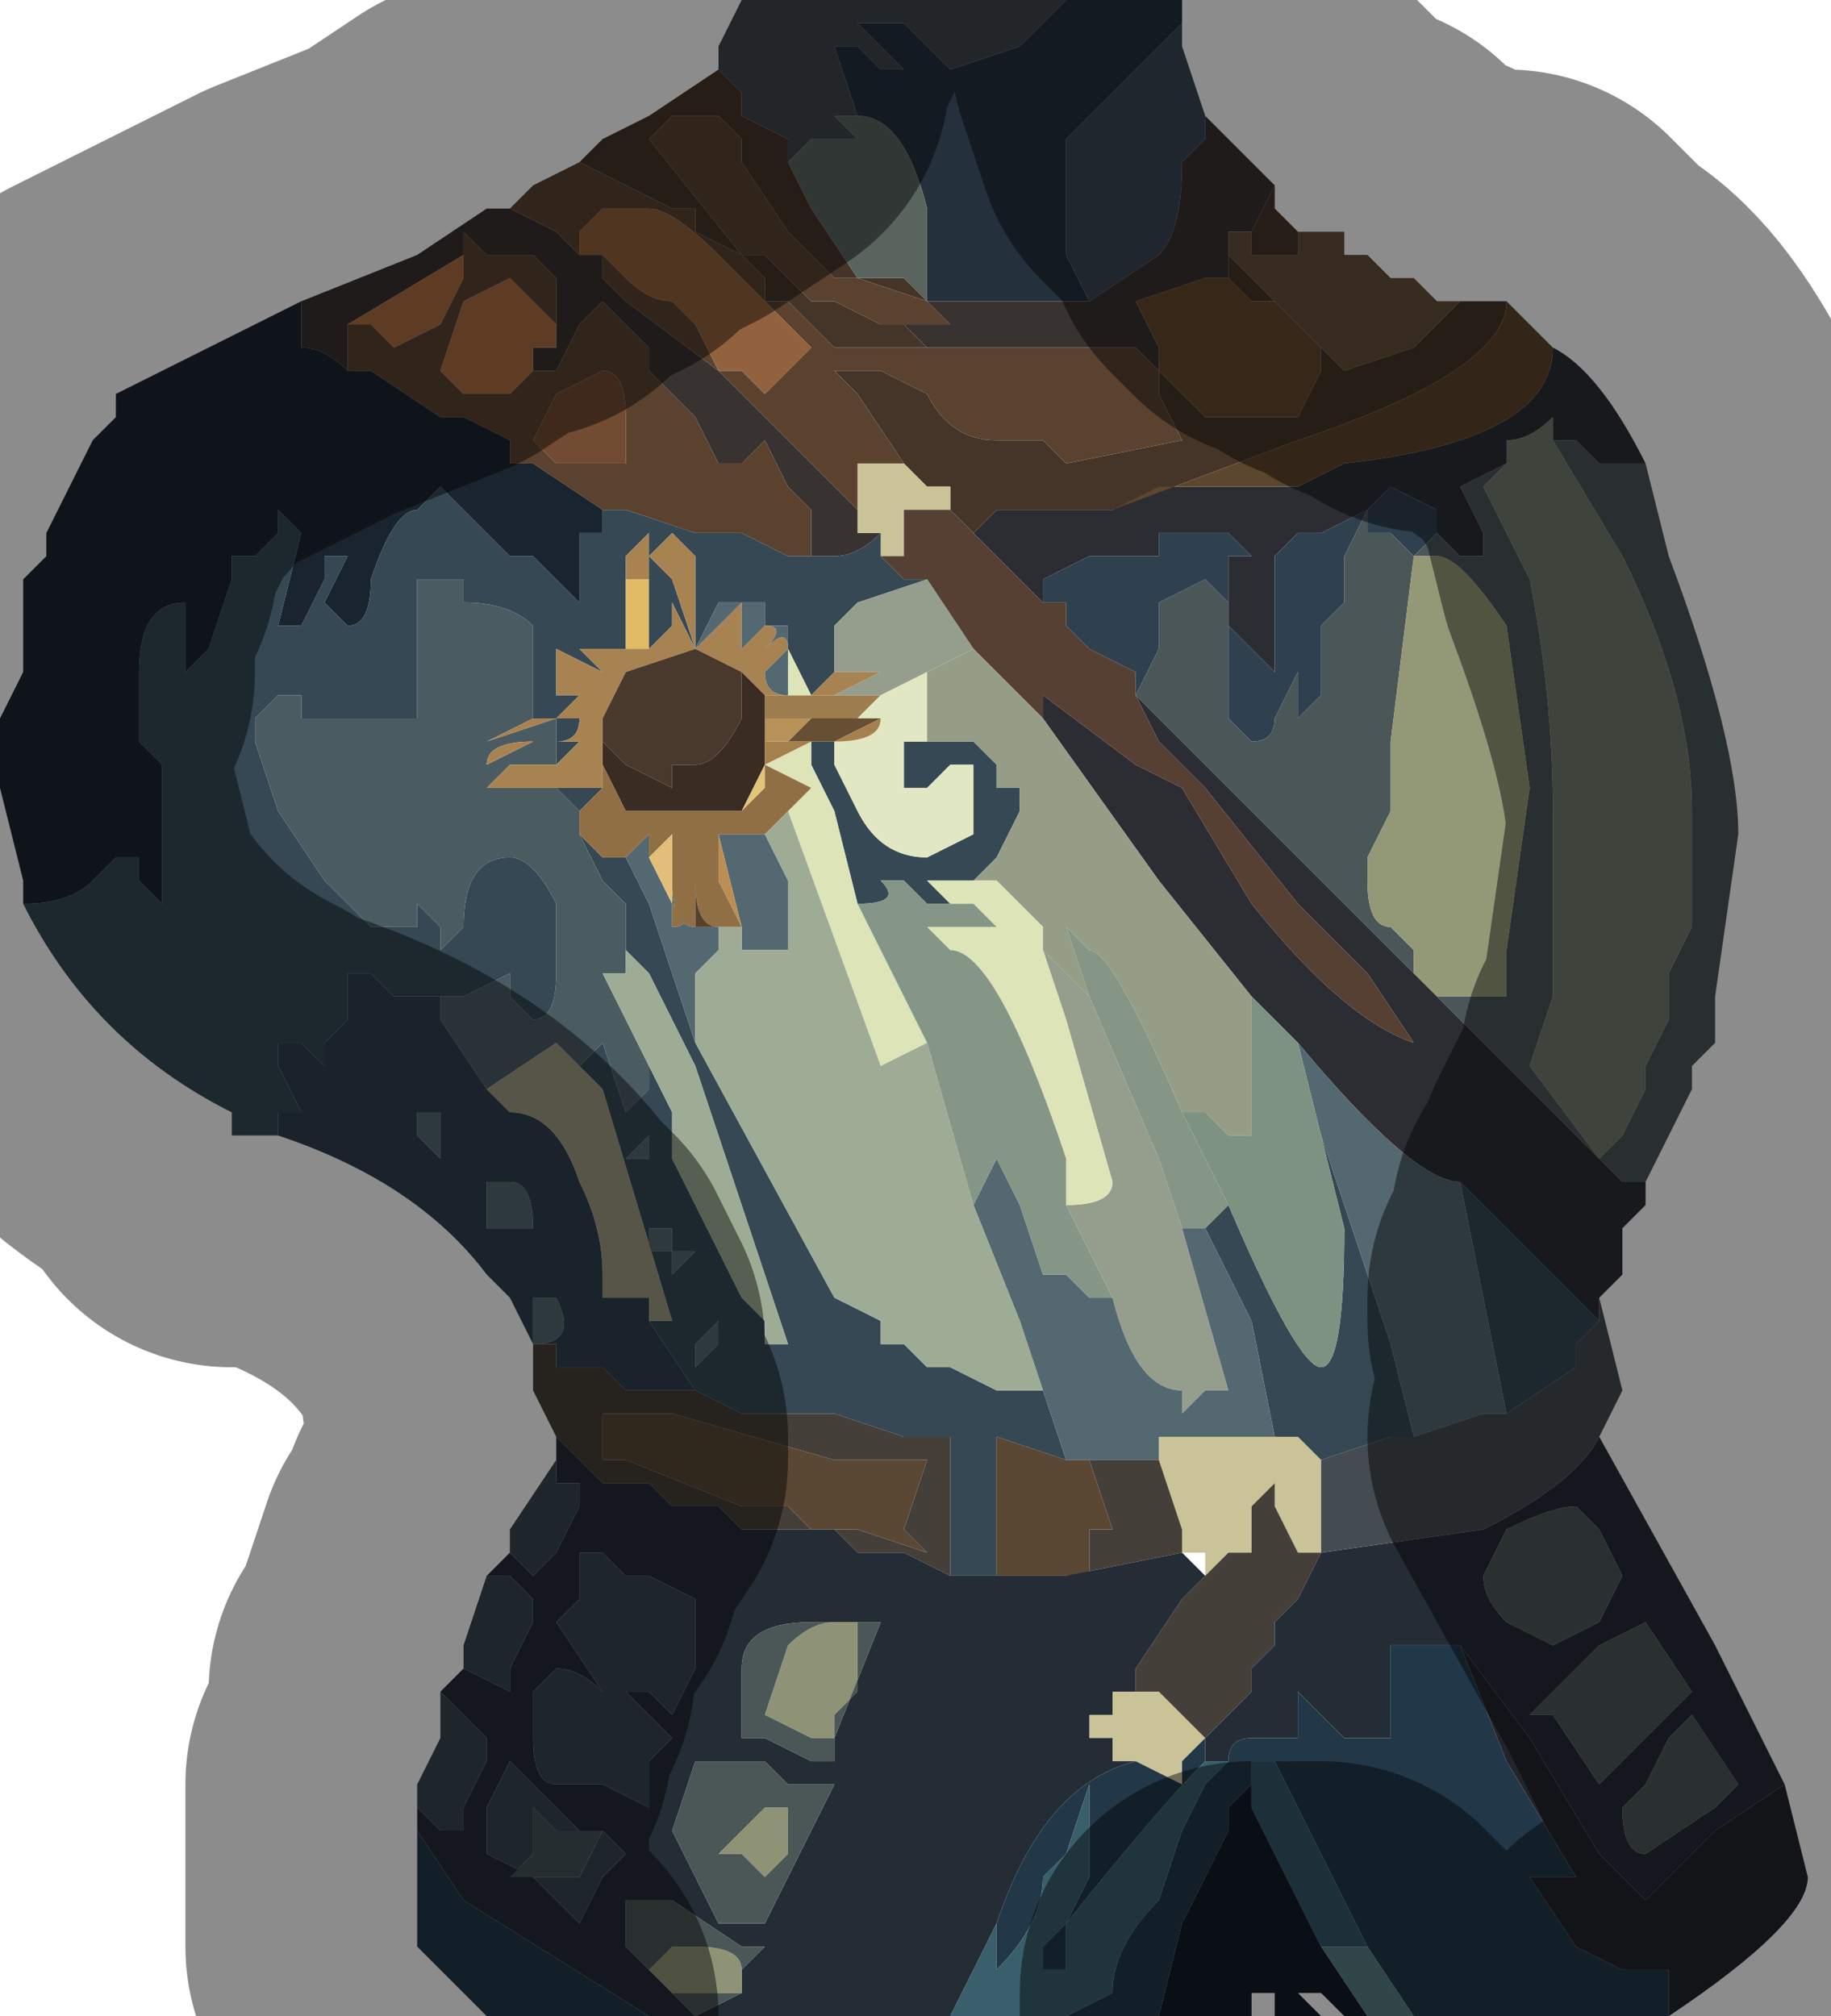 <?xml version="1.0" encoding="UTF-8" standalone="no"?>
<svg xmlns:xlink="http://www.w3.org/1999/xlink" height="4.35px" width="3.95px" xmlns="http://www.w3.org/2000/svg">
  <g transform="matrix(1.0, 0.0, 0.0, 1.0, 2.0, 2.2)">
    <path d="M-0.45 -2.05 L-0.45 -2.1 -0.4 -2.2 0.3 -2.2 0.2 -2.1 0.05 -2.05 0.0 -2.1 -0.05 -2.15 -0.1 -2.15 -0.1 -2.15 -0.15 -2.15 -0.15 -2.15 -0.1 -2.1 -0.05 -2.05 -0.1 -2.05 -0.15 -2.1 -0.2 -2.1 -0.2 -2.1 -0.15 -1.95 -0.2 -1.95 -0.15 -1.9 -0.2 -1.9 -0.2 -1.9 -0.25 -1.9 -0.25 -1.9 -0.3 -1.85 -0.3 -1.85 -0.3 -1.9 -0.4 -1.95 -0.4 -2.0 -0.45 -2.05" fill="#3e454b" fill-rule="evenodd" stroke="none"/>
    <path d="M0.3 -2.2 L0.55 -2.2 0.55 -2.15 0.5 -2.1 0.35 -1.95 0.3 -1.9 0.3 -1.8 0.3 -1.65 0.35 -1.55 0.2 -1.55 0.0 -1.55 0.0 -1.55 0.0 -1.75 Q-0.05 -1.95 -0.15 -1.95 L-0.15 -1.95 -0.2 -2.1 -0.2 -2.1 -0.15 -2.1 -0.1 -2.05 -0.05 -2.05 -0.1 -2.1 -0.15 -2.15 -0.15 -2.15 -0.1 -2.15 -0.1 -2.15 -0.05 -2.15 0.0 -2.1 0.05 -2.05 0.2 -2.1 0.3 -2.2" fill="#25303d" fill-rule="evenodd" stroke="none"/>
    <path d="M0.55 -2.15 L0.55 -2.1 0.6 -1.95 0.6 -1.9 0.55 -1.85 Q0.55 -1.7 0.5 -1.65 L0.35 -1.55 0.3 -1.65 0.3 -1.8 0.3 -1.9 0.35 -1.95 0.5 -2.1 0.55 -2.15" fill="#384653" fill-rule="evenodd" stroke="none"/>
    <path d="M-1.35 -1.55 L-1.1 -1.65 -0.95 -1.75 -0.9 -1.75 -0.8 -1.7 -0.8 -1.7 -0.75 -1.65 -0.75 -1.65 -0.7 -1.65 -0.7 -1.6 -0.65 -1.55 -0.45 -1.4 -0.3 -1.25 -0.3 -1.25 -0.25 -1.2 -0.15 -1.1 -0.15 -1.05 -0.1 -1.05 Q-0.15 -1.0 -0.2 -1.0 L-0.25 -1.0 -0.25 -1.1 -0.3 -1.15 -0.35 -1.25 -0.4 -1.2 -0.4 -1.2 Q-0.4 -1.2 -0.45 -1.2 L-0.45 -1.2 -0.5 -1.3 -0.6 -1.4 -0.6 -1.45 -0.65 -1.5 -0.7 -1.55 -0.75 -1.5 -0.75 -1.5 -0.8 -1.4 -0.8 -1.4 -0.85 -1.4 -0.85 -1.4 -0.85 -1.45 -0.8 -1.45 -0.8 -1.55 -0.8 -1.55 -0.8 -1.6 -0.85 -1.65 -0.85 -1.65 -0.95 -1.65 -0.95 -1.65 -1.0 -1.7 -1.0 -1.65 -1.25 -1.5 -1.25 -1.4 Q-1.3 -1.45 -1.35 -1.45 L-1.35 -1.5 -1.35 -1.55 M0.6 -1.95 L0.65 -1.9 0.75 -1.8 0.7 -1.7 0.65 -1.7 0.65 -1.65 0.65 -1.6 0.6 -1.6 0.45 -1.55 0.5 -1.45 0.5 -1.4 0.45 -1.45 0.3 -1.45 0.15 -1.45 0.1 -1.45 0.05 -1.45 0.0 -1.45 -0.05 -1.5 0.0 -1.5 0.05 -1.5 0.05 -1.5 0.0 -1.55 0.0 -1.55 0.2 -1.55 0.35 -1.55 0.5 -1.65 Q0.55 -1.7 0.55 -1.85 L0.6 -1.9 0.6 -1.95 M0.0 -1.55 L0.0 -1.55" fill="#383231" fill-rule="evenodd" stroke="none"/>
    <path d="M1.15 -1.55 L1.25 -1.55 1.25 -1.55 1.25 -1.55 Q1.25 -1.4 0.8 -1.25 L0.4 -1.1 0.4 -1.1 0.2 -1.1 0.15 -1.1 0.1 -1.05 0.05 -1.1 0.05 -1.15 0.0 -1.15 0.0 -1.15 -0.05 -1.2 -0.15 -1.35 -0.2 -1.4 -0.1 -1.4 -0.1 -1.4 0.0 -1.35 Q0.05 -1.25 0.15 -1.25 L0.2 -1.25 0.2 -1.25 0.25 -1.25 0.25 -1.25 0.3 -1.2 0.55 -1.25 0.5 -1.35 0.5 -1.4 Q0.6 -1.3 0.6 -1.3 L0.7 -1.3 0.8 -1.3 0.85 -1.4 0.85 -1.4 0.85 -1.45 0.9 -1.4 0.9 -1.4 1.05 -1.45 1.15 -1.55 M-0.75 -1.85 L-0.7 -1.9 -0.6 -1.95 -0.45 -2.05 -0.4 -2.0 -0.4 -1.95 -0.3 -1.9 -0.3 -1.85 -0.25 -1.75 -0.15 -1.6 -0.05 -1.6 0.0 -1.55 0.0 -1.55 -0.15 -1.6 -0.15 -1.6 -0.2 -1.6 -0.3 -1.7 -0.4 -1.85 -0.4 -1.9 -0.45 -1.95 -0.55 -1.95 -0.6 -1.9 -0.4 -1.65 -0.5 -1.7 -0.5 -1.75 -0.55 -1.75 -0.65 -1.8 -0.65 -1.8 -0.75 -1.85 -0.75 -1.85 M0.75 -1.8 L0.75 -1.75 0.8 -1.7 0.8 -1.65 0.75 -1.65 0.7 -1.65 0.7 -1.7 0.65 -1.7 0.7 -1.7 0.75 -1.8 M0.5 -1.45 L0.5 -1.4 0.5 -1.45 M-0.05 -1.5 L0.0 -1.45 -0.2 -1.45 -0.25 -1.5 -0.25 -1.5 -0.3 -1.55 -0.35 -1.55 -0.35 -1.6 -0.4 -1.65 -0.4 -1.65 -0.35 -1.65 -0.35 -1.65 -0.3 -1.6 -0.3 -1.6 -0.25 -1.55 -0.2 -1.55 -0.2 -1.55 -0.1 -1.5 -0.1 -1.5 -0.05 -1.5 M0.65 -1.6 L0.65 -1.65 0.75 -1.55 0.7 -1.55 Q0.7 -1.55 0.65 -1.6 L0.65 -1.6" fill="#453528" fill-rule="evenodd" stroke="none"/>
    <path d="M0.8 -1.7 L0.9 -1.7 0.9 -1.7 Q0.9 -1.65 0.9 -1.65 L0.95 -1.65 Q1.0 -1.6 1.0 -1.6 L1.05 -1.6 1.1 -1.55 1.15 -1.55 1.05 -1.45 0.9 -1.4 0.9 -1.4 0.85 -1.45 0.8 -1.5 0.75 -1.55 0.65 -1.65 0.65 -1.7 0.7 -1.7 0.7 -1.65 0.75 -1.65 0.8 -1.65 0.8 -1.7" fill="#644d37" fill-rule="evenodd" stroke="none"/>
    <path d="M0.85 -1.45 L0.85 -1.4 0.85 -1.4 0.8 -1.3 0.7 -1.3 0.6 -1.3 Q0.6 -1.3 0.5 -1.4 L0.5 -1.45 0.45 -1.55 0.6 -1.6 0.65 -1.6 0.65 -1.6 Q0.7 -1.55 0.7 -1.55 L0.75 -1.55 0.8 -1.5 0.85 -1.45" fill="#63472b" fill-rule="evenodd" stroke="none"/>
    <path d="M-0.9 -1.75 L-0.85 -1.8 -0.75 -1.85 -0.75 -1.85 -0.75 -1.85 -0.65 -1.8 -0.65 -1.8 -0.55 -1.75 -0.5 -1.75 -0.5 -1.7 -0.4 -1.65 -0.6 -1.9 -0.55 -1.95 -0.45 -1.95 -0.4 -1.9 -0.4 -1.85 -0.3 -1.7 -0.2 -1.6 -0.15 -1.6 -0.15 -1.6 0.0 -1.55 0.05 -1.5 0.05 -1.5 0.0 -1.5 -0.05 -1.5 -0.1 -1.5 -0.1 -1.5 -0.2 -1.55 -0.2 -1.55 -0.25 -1.55 -0.3 -1.6 -0.3 -1.6 -0.35 -1.65 -0.35 -1.65 -0.4 -1.65 -0.4 -1.65 -0.35 -1.6 -0.35 -1.55 -0.3 -1.55 -0.25 -1.5 -0.25 -1.5 -0.2 -1.45 0.0 -1.45 0.05 -1.45 0.1 -1.45 0.15 -1.45 0.3 -1.45 0.45 -1.45 0.5 -1.4 0.5 -1.35 0.55 -1.25 0.3 -1.2 0.25 -1.25 0.25 -1.25 0.2 -1.25 0.2 -1.25 0.15 -1.25 Q0.05 -1.25 0.0 -1.35 L-0.1 -1.4 -0.1 -1.4 -0.2 -1.4 -0.15 -1.35 -0.05 -1.2 -0.15 -1.2 -0.15 -1.1 -0.25 -1.2 -0.3 -1.25 -0.3 -1.25 -0.45 -1.4 -0.65 -1.55 -0.7 -1.6 -0.7 -1.65 -0.75 -1.65 -0.75 -1.65 -0.8 -1.7 -0.8 -1.7 -0.9 -1.75 M-0.7 -1.75 L-0.75 -1.7 -0.75 -1.65 -0.7 -1.65 -0.65 -1.6 Q-0.6 -1.55 -0.55 -1.55 L-0.5 -1.5 -0.45 -1.4 -0.4 -1.4 -0.35 -1.35 -0.3 -1.4 -0.25 -1.45 -0.25 -1.45 -0.3 -1.5 -0.45 -1.65 Q-0.55 -1.75 -0.6 -1.75 L-0.65 -1.75 -0.7 -1.75 M-1.25 -1.5 L-1.2 -1.5 Q-1.15 -1.45 -1.15 -1.45 L-1.05 -1.5 -1.0 -1.6 -1.0 -1.65 -1.0 -1.65 -1.0 -1.7 -0.95 -1.65 -0.95 -1.65 -0.85 -1.65 -0.85 -1.65 -0.8 -1.6 -0.8 -1.55 -0.8 -1.55 -0.8 -1.45 -0.8 -1.5 -0.85 -1.55 -0.9 -1.6 -1.0 -1.55 -1.05 -1.4 -1.05 -1.4 -1.0 -1.35 -0.95 -1.35 -0.9 -1.35 -0.85 -1.4 -0.85 -1.4 -0.8 -1.4 -0.8 -1.4 -0.75 -1.5 -0.75 -1.5 -0.7 -1.55 -0.65 -1.5 -0.6 -1.45 -0.6 -1.4 -0.5 -1.3 -0.45 -1.2 -0.45 -1.2 Q-0.4 -1.2 -0.4 -1.2 L-0.4 -1.2 -0.35 -1.25 -0.3 -1.15 -0.25 -1.1 -0.25 -1.0 -0.3 -1.0 -0.4 -1.05 -0.5 -1.05 -0.65 -1.1 -0.7 -1.1 -0.85 -1.2 -0.9 -1.2 -0.9 -1.25 -1.0 -1.3 -1.05 -1.3 -1.2 -1.4 -1.25 -1.4 -1.25 -1.5 M-0.85 -1.25 L-0.85 -1.25 -0.8 -1.2 -0.65 -1.2 -0.65 -1.3 Q-0.65 -1.4 -0.7 -1.4 L-0.7 -1.4 -0.8 -1.35 -0.85 -1.25" fill="#5a422f" fill-rule="evenodd" stroke="none"/>
    <path d="M-0.3 -1.85 L-0.3 -1.85 -0.25 -1.9 -0.25 -1.9 -0.2 -1.9 -0.2 -1.9 -0.15 -1.9 -0.2 -1.95 -0.15 -1.95 -0.15 -1.95 Q-0.05 -1.95 0.0 -1.75 L0.0 -1.55 -0.05 -1.6 -0.15 -1.6 -0.25 -1.75 -0.3 -1.85" fill="#59645f" fill-rule="evenodd" stroke="none"/>
    <path d="M1.35 -1.45 Q1.45 -1.4 1.55 -1.2 L1.45 -1.2 1.4 -1.25 1.35 -1.25 1.35 -1.3 Q1.3 -1.25 1.25 -1.25 L1.25 -1.2 1.15 -1.15 1.15 -1.15 1.2 -1.05 1.2 -1.0 1.15 -1.0 1.1 -1.05 1.1 -1.1 1.0 -1.15 0.95 -1.1 0.85 -1.05 0.8 -1.05 0.75 -1.0 0.75 -0.95 0.75 -0.75 0.7 -0.8 0.65 -0.85 0.65 -0.9 0.65 -1.0 0.7 -1.0 0.65 -1.05 0.65 -1.05 0.6 -1.05 0.5 -1.05 0.5 -1.0 0.45 -1.0 0.35 -1.0 0.25 -0.95 0.25 -0.9 0.1 -1.05 0.15 -1.1 0.2 -1.1 0.4 -1.1 0.4 -1.1 0.5 -1.15 0.55 -1.15 0.7 -1.15 0.8 -1.15 0.9 -1.2 Q1.35 -1.25 1.35 -1.45 M1.55 0.35 L1.55 0.4 1.5 0.45 1.5 0.55 1.45 0.6 1.45 0.65 1.4 0.6 1.35 0.55 1.3 0.5 1.15 0.35 Q1.05 0.35 0.8 0.05 L0.7 -0.05 0.5 -0.3 0.25 -0.65 0.25 -0.7 0.45 -0.55 0.55 -0.5 0.7 -0.25 Q0.9 0.0 1.05 0.05 L0.95 -0.1 0.8 -0.25 0.6 -0.5 0.5 -0.6 0.45 -0.7 0.45 -0.75 0.45 -0.7 0.6 -0.55 0.9 -0.25 1.5 0.35 1.55 0.35" fill="#2b2d33" fill-rule="evenodd" stroke="none"/>
    <path d="M-0.85 0.7 L-0.9 0.6 -0.95 0.55 Q-1.1 0.35 -1.4 0.25 L-1.4 0.25 -1.4 0.2 -1.35 0.2 -1.35 0.2 -1.4 0.1 -1.4 0.05 -1.35 0.05 -1.3 0.1 -1.3 0.05 -1.25 0.0 -1.25 -0.1 -1.2 -0.1 -1.2 -0.1 -1.15 -0.05 -1.1 -0.05 -1.05 -0.05 -1.05 0.0 -0.95 0.15 -0.95 0.15 -0.9 0.2 Q-0.8 0.2 -0.75 0.35 -0.7 0.45 -0.7 0.55 L-0.7 0.6 -0.65 0.6 -0.6 0.6 -0.6 0.65 -0.6 0.65 -0.5 0.8 -0.6 0.8 -0.65 0.8 -0.7 0.75 -0.7 0.75 -0.75 0.75 -0.8 0.75 -0.8 0.7 -0.85 0.7 -0.85 0.7 Q-0.75 0.7 -0.8 0.6 L-0.8 0.6 -0.85 0.6 -0.85 0.6 -0.85 0.65 -0.85 0.7 M0.25 -0.9 L0.25 -0.95 0.35 -1.0 0.45 -1.0 0.5 -1.0 0.5 -1.05 0.6 -1.05 0.65 -1.05 0.65 -1.05 0.7 -1.0 0.65 -1.0 0.65 -0.9 0.65 -0.85 0.7 -0.8 0.75 -0.75 0.75 -0.95 0.75 -1.0 0.8 -1.05 0.85 -1.05 0.95 -1.1 1.0 -1.15 1.1 -1.1 1.1 -1.05 1.1 -1.05 1.05 -1.0 1.0 -1.05 0.95 -1.05 0.95 -1.1 0.9 -1.0 0.9 -0.9 0.85 -0.85 0.85 -0.7 0.8 -0.65 0.8 -0.7 0.8 -0.75 0.75 -0.65 Q0.75 -0.6 0.7 -0.6 L0.65 -0.65 0.65 -0.85 0.65 -0.9 0.6 -0.95 0.5 -0.9 0.5 -0.8 0.45 -0.7 0.45 -0.75 0.35 -0.8 0.3 -0.85 0.3 -0.9 0.25 -0.9 M0.5 -1.15 L0.55 -1.15 0.55 -1.15 0.5 -1.15 M-0.85 0.45 Q-0.85 0.35 -0.9 0.35 L-0.95 0.35 -0.95 0.4 -0.95 0.45 -0.95 0.45 -0.85 0.45 -0.85 0.45 M-1.05 0.2 L-1.1 0.2 -1.1 0.25 -1.1 0.25 -1.05 0.3 -1.05 0.25 -1.05 0.25 Q-1.05 0.2 -1.05 0.2 L-1.05 0.2" fill="#2f404f" fill-rule="evenodd" stroke="none"/>
    <path d="M-0.05 -1.2 L0.0 -1.15 0.0 -1.15 0.05 -1.15 0.05 -1.1 0.05 -1.1 0.0 -1.1 -0.05 -1.1 -0.05 -1.05 -0.05 -1.0 -0.1 -1.0 -0.1 -1.05 -0.15 -1.05 -0.15 -1.1 -0.15 -1.2 -0.05 -1.2 M0.85 0.95 L0.85 1.15 0.8 1.15 0.75 1.05 0.75 1.0 0.7 1.05 0.7 1.15 0.65 1.15 0.6 1.2 0.6 1.15 0.55 1.15 0.55 1.1 0.5 0.95 0.5 0.9 0.7 0.9 0.75 0.9 0.8 0.9 0.85 0.95 M0.4 1.45 L0.45 1.45 0.5 1.45 0.55 1.5 0.6 1.55 0.55 1.6 0.55 1.65 0.45 1.6 0.4 1.6 0.4 1.55 0.35 1.55 0.35 1.5 0.4 1.5 0.4 1.45" fill="#cbc398" fill-rule="evenodd" stroke="none"/>
    <path d="M0.05 -1.1 L0.1 -1.05 0.25 -0.9 0.3 -0.9 0.3 -0.85 0.35 -0.8 0.45 -0.75 0.45 -0.7 0.5 -0.6 0.6 -0.5 0.8 -0.25 0.95 -0.1 1.05 0.05 Q0.9 0.0 0.7 -0.25 L0.55 -0.5 0.45 -0.55 0.25 -0.7 0.25 -0.65 0.1 -0.8 0.0 -0.95 -0.05 -0.95 -0.05 -0.95 -0.1 -1.0 -0.05 -1.0 -0.05 -1.05 -0.05 -1.1 0.0 -1.1 0.05 -1.1 0.05 -1.1" fill="#554033" fill-rule="evenodd" stroke="none"/>
    <path d="M-1.4 0.25 L-1.5 0.25 -1.5 0.2 Q-1.8 0.05 -1.95 -0.25 -1.85 -0.25 -1.8 -0.3 L-1.75 -0.35 -1.7 -0.35 -1.7 -0.3 -1.65 -0.25 -1.65 -0.3 -1.65 -0.4 -1.65 -0.55 -1.7 -0.6 -1.7 -0.75 Q-1.7 -0.9 -1.6 -0.9 L-1.6 -0.75 -1.55 -0.8 -1.5 -0.95 -1.5 -1.0 -1.45 -1.0 -1.4 -1.05 -1.4 -1.1 -1.35 -1.05 -1.35 -1.05 -1.4 -0.85 -1.4 -0.85 -1.35 -0.85 -1.35 -0.85 -1.3 -0.95 -1.3 -1.0 -1.25 -1.0 -1.25 -1.0 -1.3 -0.9 -1.25 -0.85 Q-1.2 -0.85 -1.2 -0.95 -1.15 -1.1 -1.1 -1.1 L-1.1 -1.1 -1.05 -1.15 -0.95 -1.05 -0.9 -1.0 -0.9 -1.0 -0.85 -1.0 -0.8 -0.95 -0.75 -0.9 -0.75 -0.9 -0.75 -1.0 -0.75 -1.0 -0.75 -1.05 -0.7 -1.05 -0.7 -1.1 -0.65 -1.1 -0.5 -1.05 -0.4 -1.05 -0.3 -1.0 -0.25 -1.0 -0.2 -1.0 Q-0.15 -1.0 -0.1 -1.05 L-0.1 -1.0 -0.05 -0.95 -0.05 -0.95 0.0 -0.95 -0.15 -0.9 -0.15 -0.9 -0.2 -0.85 -0.2 -0.75 -0.25 -0.7 -0.25 -0.7 -0.2 -0.7 -0.25 -0.7 -0.25 -0.7 -0.25 -0.7 -0.3 -0.8 -0.3 -0.85 -0.35 -0.85 -0.35 -0.9 -0.4 -0.9 -0.4 -0.9 -0.45 -0.9 -0.5 -0.8 -0.5 -1.0 -0.55 -1.05 -0.55 -0.95 -0.5 -0.8 -0.55 -0.9 -0.55 -1.05 -0.6 -1.0 -0.55 -0.95 -0.55 -0.85 -0.6 -0.8 -0.6 -1.05 -0.65 -1.0 -0.65 -0.95 -0.6 -0.95 -0.6 -0.95 -0.65 -0.95 -0.65 -1.0 -0.65 -0.85 -0.65 -0.8 -0.65 -0.8 -0.7 -0.8 -0.75 -0.85 -0.7 -0.8 -0.65 -0.75 -0.7 -0.8 -0.8 -0.8 -0.75 -0.8 -0.7 -0.75 -0.8 -0.8 -0.8 -0.7 -0.75 -0.7 -0.8 -0.65 -0.75 -0.65 Q-0.75 -0.6 -0.8 -0.6 L-0.75 -0.6 -0.8 -0.55 -0.75 -0.55 -0.8 -0.55 -0.8 -0.55 -0.8 -0.6 -0.8 -0.65 -0.85 -0.65 -0.85 -0.85 Q-0.9 -0.9 -1.0 -0.9 L-1.0 -0.95 -1.05 -0.95 -1.1 -0.95 -1.1 -0.85 -1.1 -0.7 -1.1 -0.65 Q-1.1 -0.65 -1.15 -0.65 L-1.2 -0.65 -1.25 -0.65 -1.35 -0.65 -1.35 -0.7 -1.4 -0.7 -1.45 -0.65 -1.45 -0.6 -1.4 -0.45 -1.3 -0.3 -1.25 -0.25 -1.2 -0.2 -1.15 -0.2 Q-1.15 -0.2 -1.1 -0.2 L-1.1 -0.25 -1.05 -0.2 -1.05 -0.15 -1.0 -0.2 -1.0 -0.2 Q-1.0 -0.35 -0.9 -0.35 -0.85 -0.35 -0.8 -0.25 L-0.8 -0.1 Q-0.8 0.0 -0.85 0.0 L-0.85 0.0 -0.9 -0.05 -0.9 -0.1 -1.0 -0.05 -1.05 -0.05 -1.05 0.0 -1.05 -0.05 -1.1 -0.05 -1.15 -0.05 -1.2 -0.1 -1.2 -0.1 -1.25 -0.1 -1.25 0.0 -1.3 0.05 -1.3 0.1 -1.35 0.05 -1.4 0.05 -1.4 0.1 -1.35 0.2 -1.35 0.2 -1.4 0.2 -1.4 0.25 -1.4 0.25 M1.15 0.35 L1.3 0.5 1.35 0.55 1.4 0.6 1.45 0.65 1.4 0.7 1.4 0.75 1.25 0.85 1.2 0.6 1.15 0.35 M1.05 0.9 L1.0 0.9 0.85 0.95 0.8 0.9 0.75 0.9 0.7 0.65 0.6 0.45 0.65 0.4 Q0.8 0.75 0.85 0.75 0.9 0.75 0.9 0.45 L0.85 0.25 0.9 0.4 0.95 0.55 1.0 0.7 1.05 0.9 M0.0 -0.6 L0.0 -0.6 0.05 -0.6 0.1 -0.6 0.1 -0.6 0.15 -0.55 0.15 -0.5 0.2 -0.5 0.2 -0.45 0.15 -0.35 0.15 -0.35 0.1 -0.3 0.1 -0.3 0.05 -0.3 0.0 -0.3 0.05 -0.25 0.05 -0.25 Q0.05 -0.25 0.0 -0.25 L-0.05 -0.3 -0.1 -0.3 -0.1 -0.3 Q-0.05 -0.25 -0.15 -0.25 L-0.15 -0.25 -0.2 -0.45 -0.25 -0.55 -0.25 -0.6 -0.2 -0.6 -0.2 -0.55 -0.2 -0.55 -0.15 -0.45 Q-0.1 -0.35 0.0 -0.35 L0.1 -0.4 0.1 -0.55 0.05 -0.55 0.05 -0.55 0.0 -0.5 0.0 -0.5 -0.05 -0.5 -0.05 -0.55 -0.05 -0.6 0.0 -0.6 M-0.5 0.05 L-0.2 0.6 -0.1 0.65 -0.1 0.7 -0.05 0.7 -0.05 0.7 0.0 0.75 Q0.05 0.75 0.05 0.75 L0.15 0.8 0.2 0.8 0.25 0.8 0.3 0.95 0.15 0.9 0.15 1.2 0.05 1.2 0.05 0.9 0.0 0.9 -0.05 0.9 -0.2 0.85 -0.4 0.85 -0.5 0.8 -0.5 0.8 -0.6 0.65 -0.6 0.65 -0.55 0.65 -0.55 0.65 -0.7 0.15 -0.75 0.1 -0.7 0.05 -0.65 0.2 -0.6 0.15 -0.6 0.1 -0.6 0.1 -0.55 0.2 -0.55 0.3 -0.45 0.5 -0.4 0.6 -0.35 0.65 -0.35 0.65 -0.35 0.7 -0.3 0.7 -0.4 0.4 -0.5 0.1 -0.55 0.0 -0.6 -0.1 -0.6 -0.1 -0.65 -0.15 -0.65 -0.25 -0.7 -0.3 -0.75 -0.4 -0.7 -0.35 -0.65 -0.35 -0.65 -0.35 -0.6 -0.25 -0.5 0.05 M-0.8 -0.5 L-0.7 -0.5 -0.7 -0.5 -0.75 -0.45 -0.75 -0.45 -0.8 -0.5 M-0.2 -0.7 L-0.2 -0.7 M-0.8 -0.55 L-0.8 -0.55 M-0.6 0.25 L-0.6 0.25 -0.65 0.3 -0.6 0.3 -0.6 0.25 -0.6 0.25 M-0.6 0.45 L-0.6 0.5 -0.55 0.5 -0.55 0.55 -0.5 0.5 -0.55 0.5 -0.55 0.45 -0.6 0.45 M-0.45 0.7 L-0.45 0.65 -0.5 0.7 -0.5 0.75 -0.45 0.7 -0.45 0.7" fill="#354854" fill-rule="evenodd" stroke="none"/>
    <path d="M-0.35 -0.65 L-0.35 -0.7 -0.3 -0.7 -0.25 -0.7 -0.25 -0.7 -0.2 -0.7 -0.1 -0.7 -0.1 -0.7 -0.15 -0.65 -0.15 -0.65 -0.2 -0.65 -0.2 -0.65 -0.25 -0.65 -0.3 -0.65 -0.3 -0.65 -0.35 -0.65" fill="#9e7d50" fill-rule="evenodd" stroke="none"/>
    <path d="M-0.2 -0.55 L-0.2 -0.6 -0.2 -0.55 M0.25 -0.15 L0.3 -0.1 0.35 -0.05 0.5 0.3 0.55 0.45 0.65 0.8 0.6 0.8 0.55 0.85 0.55 0.8 Q0.45 0.8 0.4 0.6 L0.3 0.4 Q0.4 0.4 0.4 0.35 L0.3 0.0 0.25 -0.15 M0.0 -0.95 L0.1 -0.8 0.0 -0.75 -0.1 -0.7 -0.1 -0.7 -0.2 -0.7 -0.1 -0.75 -0.2 -0.75 -0.2 -0.75 -0.2 -0.85 -0.15 -0.9 -0.15 -0.9 0.0 -0.95 M-0.2 -0.7 L-0.2 -0.7 M-0.2 -0.6 L-0.2 -0.6" fill="#959e8d" fill-rule="evenodd" stroke="none"/>
    <path d="M-0.35 -0.6 L-0.3 -0.6 -0.25 -0.65 -0.2 -0.65 -0.15 -0.65 -0.1 -0.65 -0.1 -0.65 -0.2 -0.6 -0.2 -0.6 -0.25 -0.6 -0.25 -0.6 -0.3 -0.6 -0.35 -0.6" fill="#664f33" fill-rule="evenodd" stroke="none"/>
    <path d="M0.0 -0.6 L-0.05 -0.6 -0.05 -0.55 -0.05 -0.5 0.0 -0.5 0.0 -0.5 0.05 -0.55 0.05 -0.55 0.1 -0.55 0.1 -0.4 0.0 -0.35 Q-0.1 -0.35 -0.15 -0.45 L-0.2 -0.55 -0.2 -0.55 -0.2 -0.6 Q-0.1 -0.6 -0.1 -0.65 L-0.1 -0.65 -0.15 -0.65 -0.1 -0.7 0.0 -0.75 0.0 -0.6 M-0.1 -0.65 L-0.1 -0.65" fill="#e2e7c3" fill-rule="evenodd" stroke="none"/>
    <path d="M-0.35 -0.65 L-0.3 -0.65 -0.25 -0.65 -0.2 -0.65 -0.25 -0.65 -0.3 -0.6 -0.35 -0.6 -0.35 -0.65 M-0.1 -0.65 L-0.15 -0.65 -0.2 -0.65 -0.2 -0.65 -0.15 -0.65 -0.15 -0.65 -0.1 -0.65 -0.1 -0.65" fill="#b9925a" fill-rule="evenodd" stroke="none"/>
    <path d="M0.1 -0.8 L0.25 -0.65 0.5 -0.3 0.7 -0.05 0.7 0.1 0.7 0.25 0.65 0.25 0.6 0.2 0.55 0.2 Q0.4 -0.15 0.35 -0.15 L0.35 -0.15 0.3 -0.2 0.35 -0.05 0.3 -0.1 0.25 -0.15 0.25 -0.2 0.15 -0.3 0.1 -0.3 0.15 -0.35 0.15 -0.35 0.2 -0.45 0.2 -0.5 0.15 -0.5 0.15 -0.55 0.1 -0.6 0.1 -0.6 0.05 -0.6 0.0 -0.6 0.0 -0.6 0.0 -0.75 0.1 -0.8" fill="#959d86" fill-rule="evenodd" stroke="none"/>
    <path d="M1.55 -1.2 L1.6 -1.0 Q1.75 -0.6 1.75 -0.4 L1.7 -0.05 1.7 0.0 1.7 0.05 1.65 0.1 1.65 0.15 1.6 0.25 1.55 0.35 1.5 0.35 0.9 -0.25 0.6 -0.55 0.45 -0.7 0.5 -0.8 0.5 -0.9 0.6 -0.95 0.65 -0.9 0.65 -0.85 0.65 -0.65 0.7 -0.6 Q0.75 -0.6 0.75 -0.65 L0.8 -0.75 0.8 -0.7 0.8 -0.65 0.85 -0.7 0.85 -0.85 0.9 -0.9 0.9 -1.0 0.95 -1.1 0.95 -1.05 1.0 -1.05 1.05 -1.0 1.1 -1.05 1.1 -1.05 1.15 -1.0 1.2 -1.0 1.2 -1.05 1.15 -1.15 1.15 -1.15 1.25 -1.2 1.2 -1.15 1.3 -0.95 Q1.35 -0.7 1.35 -0.45 L1.35 -0.05 1.3 0.1 1.45 0.3 1.5 0.25 1.55 0.15 1.55 0.1 1.6 0.0 1.6 -0.1 1.65 -0.2 1.65 -0.35 1.65 -0.45 Q1.65 -0.7 1.5 -1.0 L1.35 -1.25 1.4 -1.25 1.45 -1.2 1.55 -1.2 M1.0 -0.45 L0.95 -0.35 0.95 -0.3 Q0.95 -0.2 1.0 -0.2 L1.0 -0.2 1.0 -0.2 1.05 -0.15 1.05 -0.1 1.1 -0.05 1.15 -0.05 1.2 -0.05 1.25 -0.05 1.25 -0.15 1.3 -0.5 1.25 -0.85 Q1.15 -1.0 1.1 -1.0 L1.05 -1.0 1.05 -1.0 1.0 -0.6 1.0 -0.45" fill="#4a5657" fill-rule="evenodd" stroke="none"/>
    <path d="M1.25 -1.55 L1.3 -1.5 1.35 -1.45 Q1.35 -1.25 0.9 -1.2 L0.8 -1.15 0.7 -1.15 0.55 -1.15 0.55 -1.15 0.5 -1.15 0.4 -1.1 0.8 -1.25 Q1.25 -1.4 1.25 -1.55 L1.25 -1.55" fill="#5c462d" fill-rule="evenodd" stroke="none"/>
    <path d="M1.25 -1.2 L1.25 -1.25 Q1.3 -1.25 1.35 -1.3 L1.35 -1.25 1.5 -1.0 Q1.65 -0.7 1.65 -0.45 L1.65 -0.35 1.65 -0.2 1.6 -0.1 1.6 0.0 1.55 0.1 1.55 0.15 1.5 0.25 1.45 0.3 1.3 0.1 1.35 -0.05 1.35 -0.45 Q1.35 -0.7 1.3 -0.95 L1.2 -1.15 1.25 -1.2" fill="#717b6d" fill-rule="evenodd" stroke="none"/>
    <path d="M1.0 -0.45 L1.0 -0.6 1.05 -1.0 1.05 -1.0 1.1 -1.0 Q1.15 -1.0 1.25 -0.85 L1.3 -0.5 1.25 -0.15 1.25 -0.05 1.2 -0.05 1.15 -0.05 1.1 -0.05 1.05 -0.1 1.05 -0.15 1.0 -0.2 1.0 -0.2 1.0 -0.2 Q0.95 -0.2 0.95 -0.3 L0.95 -0.35 1.0 -0.45" fill="#939977" fill-rule="evenodd" stroke="none"/>
    <path d="M-1.95 -0.25 L-1.95 -0.3 -2.0 -0.5 -2.0 -0.65 -1.95 -0.75 -1.95 -0.9 -1.95 -0.95 -1.9 -1.0 -1.9 -1.05 -1.85 -1.15 -1.8 -1.25 -1.75 -1.3 -1.75 -1.3 -1.75 -1.35 -1.65 -1.4 Q-1.55 -1.45 -1.55 -1.45 L-1.35 -1.55 -1.35 -1.5 -1.35 -1.45 Q-1.3 -1.45 -1.25 -1.4 L-1.2 -1.4 -1.05 -1.3 -1.0 -1.3 -0.9 -1.25 -0.9 -1.2 -0.85 -1.2 -0.7 -1.1 -0.7 -1.05 -0.75 -1.05 -0.75 -1.0 -0.75 -1.0 -0.75 -0.9 -0.75 -0.9 -0.8 -0.95 -0.85 -1.0 -0.9 -1.0 -0.9 -1.0 -0.95 -1.05 -1.05 -1.15 -1.1 -1.1 -1.1 -1.1 Q-1.15 -1.1 -1.2 -0.95 -1.2 -0.85 -1.25 -0.85 L-1.3 -0.9 -1.25 -1.0 -1.25 -1.0 -1.3 -1.0 -1.3 -0.95 -1.35 -0.85 -1.35 -0.85 -1.4 -0.85 -1.4 -0.85 -1.35 -1.05 -1.35 -1.05 -1.4 -1.1 -1.4 -1.05 -1.45 -1.0 -1.5 -1.0 -1.5 -0.95 -1.55 -0.8 -1.6 -0.75 -1.6 -0.9 Q-1.7 -0.9 -1.7 -0.75 L-1.7 -0.6 -1.65 -0.55 -1.65 -0.4 -1.65 -0.3 -1.65 -0.25 -1.7 -0.3 -1.7 -0.35 -1.75 -0.35 -1.8 -0.3 Q-1.85 -0.25 -1.95 -0.25" fill="#1a242f" fill-rule="evenodd" stroke="none"/>
    <path d="M-0.75 -0.4 L-0.7 -0.3 -0.65 -0.25 -0.65 -0.15 -0.65 -0.1 -0.7 -0.1 -0.6 0.1 -0.6 0.15 -0.65 0.2 -0.7 0.05 -0.75 0.1 -0.7 0.15 -0.75 0.1 -0.75 0.1 -0.8 0.05 -0.95 0.15 -1.05 0.0 -1.05 -0.05 -1.0 -0.05 -0.9 -0.1 -0.9 -0.05 -0.85 0.0 -0.85 0.0 Q-0.8 0.0 -0.8 -0.1 L-0.8 -0.25 Q-0.85 -0.35 -0.9 -0.35 -1.0 -0.35 -1.0 -0.2 L-1.0 -0.2 -1.05 -0.15 -1.05 -0.2 -1.1 -0.25 -1.1 -0.2 Q-1.15 -0.2 -1.15 -0.2 L-1.2 -0.2 -1.25 -0.25 -1.3 -0.3 -1.4 -0.45 -1.45 -0.6 -1.45 -0.65 -1.4 -0.7 -1.35 -0.7 -1.35 -0.65 -1.25 -0.65 -1.2 -0.65 -1.15 -0.65 Q-1.1 -0.65 -1.1 -0.65 L-1.1 -0.7 -1.1 -0.85 -1.1 -0.95 -1.05 -0.95 -1.0 -0.95 -1.0 -0.9 Q-0.9 -0.9 -0.85 -0.85 L-0.85 -0.65 -0.8 -0.65 -0.85 -0.65 -0.95 -0.6 -0.8 -0.65 -0.8 -0.6 -0.85 -0.6 Q-0.95 -0.6 -0.95 -0.55 L-0.85 -0.6 -0.8 -0.6 -0.8 -0.55 -0.85 -0.55 -0.95 -0.55 -0.85 -0.55 -0.8 -0.55 -0.85 -0.55 -0.9 -0.55 -0.95 -0.5 -0.8 -0.5 -0.8 -0.5 -0.75 -0.45 -0.75 -0.45 -0.75 -0.4 M-0.8 -0.55 L-0.8 -0.55" fill="#4a5b62" fill-rule="evenodd" stroke="none"/>
    <path d="M-0.7 -1.75 L-0.65 -1.75 -0.6 -1.75 Q-0.55 -1.75 -0.45 -1.65 L-0.3 -1.5 -0.25 -1.45 -0.25 -1.45 -0.3 -1.4 -0.35 -1.35 -0.4 -1.4 -0.45 -1.4 -0.5 -1.5 -0.55 -1.55 Q-0.6 -1.55 -0.65 -1.6 L-0.7 -1.65 -0.75 -1.65 -0.75 -1.7 -0.7 -1.75" fill="#92613d" fill-rule="evenodd" stroke="none"/>
    <path d="M-1.0 -1.65 L-1.0 -1.65 -1.0 -1.6 -1.05 -1.5 -1.15 -1.45 Q-1.15 -1.45 -1.2 -1.5 L-1.25 -1.5 -1.0 -1.65 M-0.85 -1.4 L-0.9 -1.35 -0.95 -1.35 -1.0 -1.35 -1.05 -1.4 -1.05 -1.4 -1.0 -1.55 -0.9 -1.6 -0.85 -1.55 -0.8 -1.5 -0.8 -1.45 -0.85 -1.45 -0.85 -1.4" fill="#ab6e42" fill-rule="evenodd" stroke="none"/>
    <path d="M-0.85 -1.25 L-0.8 -1.35 -0.7 -1.4 -0.7 -1.4 Q-0.65 -1.4 -0.65 -1.3 L-0.65 -1.2 -0.8 -1.2 -0.85 -1.25 -0.85 -1.25" fill="#714b32" fill-rule="evenodd" stroke="none"/>
    <path d="M-0.4 -0.9 L-0.4 -0.85 -0.45 -0.8 -0.4 -0.85 -0.35 -0.9 -0.4 -0.85 -0.4 -0.8 -0.35 -0.85 Q-0.3 -0.85 -0.35 -0.8 L-0.4 -0.75 -0.35 -0.8 Q-0.3 -0.85 -0.3 -0.8 L-0.35 -0.75 Q-0.35 -0.7 -0.3 -0.7 L-0.3 -0.7 -0.35 -0.7 -0.4 -0.75 -0.5 -0.8 -0.5 -0.8 -0.65 -0.75 -0.7 -0.65 -0.7 -0.55 -0.7 -0.5 -0.8 -0.5 -0.8 -0.5 -0.95 -0.5 -0.9 -0.55 -0.85 -0.55 -0.8 -0.55 -0.75 -0.6 -0.8 -0.6 Q-0.75 -0.6 -0.75 -0.65 L-0.8 -0.65 -0.75 -0.7 -0.8 -0.7 -0.8 -0.8 -0.7 -0.75 -0.75 -0.8 -0.8 -0.8 -0.7 -0.8 -0.65 -0.75 -0.7 -0.8 -0.75 -0.85 -0.7 -0.8 -0.65 -0.8 -0.65 -0.8 -0.65 -0.8 -0.6 -0.8 -0.55 -0.85 -0.55 -0.95 -0.6 -1.0 -0.55 -1.05 -0.55 -0.9 -0.5 -0.8 -0.55 -0.95 -0.55 -1.05 -0.5 -1.0 -0.5 -0.8 -0.45 -0.85 -0.4 -0.9 -0.4 -0.9 M-0.65 -0.95 L-0.65 -1.0 -0.6 -1.05 -0.6 -0.8 -0.6 -0.9 -0.6 -0.95 -0.6 -0.95 -0.65 -0.95 -0.65 -0.95 M-0.8 -0.65 L-0.95 -0.6 -0.85 -0.65 -0.8 -0.65 M-0.8 -0.6 L-0.85 -0.6 -0.95 -0.55 Q-0.95 -0.6 -0.85 -0.6 L-0.8 -0.6 M-0.8 -0.55 L-0.85 -0.55 -0.95 -0.55 -0.85 -0.55 -0.8 -0.55 -0.8 -0.55 -0.75 -0.55 -0.8 -0.55 M-0.7 -0.55 L-0.7 -0.55 M-0.35 -0.7 L-0.35 -0.7 M-0.25 -0.7 L-0.3 -0.7 -0.25 -0.7 -0.25 -0.7 -0.2 -0.75 -0.2 -0.75 -0.1 -0.75 -0.2 -0.7 -0.25 -0.7" fill="#a88352" fill-rule="evenodd" stroke="none"/>
    <path d="M-0.65 -0.95 L-0.65 -0.95 -0.6 -0.95 -0.6 -0.9 -0.6 -0.8 -0.65 -0.8 -0.65 -0.8 -0.65 -0.85 -0.65 -1.0 -0.65 -0.95" fill="#e1ba66" fill-rule="evenodd" stroke="none"/>
    <path d="M-0.6 -0.9 L-0.6 -0.8 -0.6 -0.9" fill="#554231" fill-rule="evenodd" stroke="none"/>
    <path d="M0.8 0.05 Q1.05 0.35 1.15 0.35 L1.2 0.6 1.25 0.85 1.2 0.85 1.05 0.9 1.0 0.7 0.95 0.55 0.9 0.4 0.85 0.25 0.8 0.05 M0.4 0.6 Q0.45 0.8 0.55 0.8 L0.55 0.85 0.6 0.8 0.65 0.8 0.55 0.45 0.6 0.45 0.7 0.65 0.75 0.9 0.7 0.9 0.5 0.9 0.5 0.95 0.35 0.95 0.3 0.95 0.25 0.8 0.2 0.65 0.1 0.4 0.15 0.3 0.2 0.4 0.25 0.55 0.3 0.55 0.35 0.6 0.4 0.6 M-0.35 -0.4 L-0.3 -0.3 -0.3 -0.15 Q-0.35 -0.15 -0.35 -0.15 L-0.4 -0.15 -0.4 -0.2 -0.4 -0.2 -0.45 -0.4 -0.4 -0.4 -0.35 -0.4 M-0.45 -0.2 L-0.45 -0.15 -0.5 -0.1 -0.5 0.05 -0.6 -0.25 -0.65 -0.35 -0.65 -0.35 -0.6 -0.4 -0.6 -0.35 -0.55 -0.25 -0.55 -0.2 -0.55 -0.2 Q-0.5 -0.2 -0.55 -0.25 L-0.55 -0.4 Q-0.55 -0.4 -0.55 -0.3 -0.55 -0.2 -0.5 -0.2 L-0.45 -0.2 -0.45 -0.2 -0.45 -0.2 M-0.3 -0.7 L-0.3 -0.7 Q-0.35 -0.7 -0.35 -0.75 L-0.3 -0.8 Q-0.3 -0.85 -0.35 -0.8 L-0.4 -0.75 -0.35 -0.8 Q-0.3 -0.85 -0.35 -0.85 L-0.4 -0.8 -0.4 -0.85 -0.35 -0.9 -0.4 -0.85 -0.45 -0.8 -0.4 -0.85 -0.4 -0.9 -0.35 -0.9 -0.35 -0.85 -0.3 -0.85 -0.3 -0.8 -0.3 -0.7 -0.35 -0.7 -0.3 -0.7 -0.3 -0.7 M-0.4 -0.9 L-0.45 -0.85 -0.5 -0.8 -0.45 -0.9 -0.4 -0.9 M-0.35 -0.55 L-0.35 -0.55 -0.35 -0.55 -0.35 -0.55 M-0.6 0.25 L-0.6 0.25 -0.6 0.3 -0.65 0.3 -0.6 0.25 -0.6 0.25 M-0.85 0.6 L-0.85 0.6 -0.8 0.6 -0.8 0.6 Q-0.75 0.7 -0.85 0.7 L-0.85 0.7 -0.85 0.65 -0.85 0.6 M-0.85 0.45 L-0.85 0.45 -0.95 0.45 -0.95 0.45 -0.95 0.4 -0.95 0.35 -0.9 0.35 Q-0.85 0.35 -0.85 0.45 M-0.6 0.45 L-0.55 0.45 -0.55 0.5 -0.5 0.5 -0.55 0.55 -0.55 0.5 -0.6 0.5 -0.6 0.45 M-0.45 0.7 L-0.45 0.7 -0.5 0.75 -0.5 0.7 -0.45 0.65 -0.45 0.7 M-1.05 0.2 L-1.05 0.2 Q-1.05 0.2 -1.05 0.25 L-1.05 0.25 -1.05 0.3 -1.1 0.25 -1.1 0.25 -1.1 0.2 -1.05 0.2" fill="#536870" fill-rule="evenodd" stroke="none"/>
    <path d="M-0.7 -0.55 L-0.7 -0.65 -0.65 -0.75 -0.5 -0.8 -0.5 -0.8 -0.4 -0.75 -0.4 -0.65 Q-0.45 -0.55 -0.5 -0.55 L-0.55 -0.55 -0.55 -0.5 -0.65 -0.55 -0.65 -0.55 -0.7 -0.6 -0.7 -0.55" fill="#49392c" fill-rule="evenodd" stroke="none"/>
    <path d="M-0.7 -0.55 L-0.7 -0.55 -0.7 -0.6 -0.65 -0.55 -0.65 -0.55 -0.55 -0.5 -0.55 -0.55 -0.5 -0.55 Q-0.45 -0.55 -0.4 -0.65 L-0.4 -0.75 -0.35 -0.7 -0.35 -0.55 -0.4 -0.45 -0.55 -0.45 -0.65 -0.45 -0.7 -0.55" fill="#3a2c23" fill-rule="evenodd" stroke="none"/>
    <path d="M-0.25 -0.6 L-0.25 -0.55 -0.2 -0.45 -0.15 -0.25 0.0 0.05 -0.1 0.1 -0.3 -0.45 -0.25 -0.5 -0.35 -0.55 -0.25 -0.6 M0.05 -0.25 L0.05 -0.25 0.0 -0.3 0.05 -0.3 0.1 -0.3 0.1 -0.3 0.15 -0.3 0.25 -0.2 0.25 -0.15 0.3 0.0 0.4 0.35 Q0.4 0.4 0.3 0.4 L0.3 0.3 Q0.15 -0.15 0.05 -0.15 L0.0 -0.2 0.0 -0.2 0.05 -0.2 0.1 -0.2 0.15 -0.2 0.1 -0.25 0.05 -0.25 M-0.3 -0.7 L-0.3 -0.8 -0.25 -0.7 -0.3 -0.7 -0.3 -0.7 -0.25 -0.7 -0.3 -0.7 M-0.25 -0.7 L-0.25 -0.7 M-0.35 -0.55 L-0.35 -0.55" fill="#dde4b7" fill-rule="evenodd" stroke="none"/>
    <path d="M-0.35 -0.7 L-0.35 -0.7 -0.35 -0.65 -0.35 -0.65 -0.35 -0.6 -0.35 -0.55 -0.35 -0.5 -0.4 -0.45 -0.35 -0.55 -0.35 -0.7" fill="#e2c37a" fill-rule="evenodd" stroke="none"/>
    <path d="M-0.35 -0.65 L-0.35 -0.65 -0.3 -0.65 -0.3 -0.65 -0.25 -0.65 -0.2 -0.65 -0.25 -0.65 -0.3 -0.65 -0.35 -0.65" fill="#403126" fill-rule="evenodd" stroke="none"/>
    <path d="M-0.2 -0.6 L-0.25 -0.6 -0.25 -0.6 -0.2 -0.6 -0.2 -0.6 -0.1 -0.65 Q-0.1 -0.6 -0.2 -0.6 L-0.2 -0.6 M-0.35 -0.6 L-0.3 -0.6 -0.25 -0.6 -0.35 -0.55 -0.35 -0.6 M-0.35 -0.55 L-0.35 -0.55" fill="#a5804d" fill-rule="evenodd" stroke="none"/>
    <path d="M-0.3 -0.45 L-0.35 -0.4 -0.35 -0.4 -0.4 -0.4 -0.45 -0.4 -0.45 -0.3 -0.45 -0.3 -0.45 -0.25 -0.45 -0.3 -0.4 -0.2 -0.4 -0.2 -0.45 -0.2 Q-0.5 -0.2 -0.5 -0.3 L-0.5 -0.4 -0.5 -0.2 Q-0.55 -0.2 -0.55 -0.3 -0.55 -0.4 -0.55 -0.4 L-0.6 -0.35 -0.55 -0.25 -0.6 -0.35 -0.6 -0.4 -0.65 -0.35 -0.65 -0.35 -0.65 -0.35 -0.7 -0.35 -0.75 -0.4 -0.75 -0.45 -0.75 -0.45 -0.75 -0.45 -0.7 -0.5 -0.7 -0.55 -0.65 -0.45 -0.55 -0.45 -0.4 -0.45 -0.35 -0.5 -0.35 -0.55 -0.25 -0.5 -0.3 -0.45 M-0.7 -0.5 L-0.7 -0.5 M-0.45 -0.2 L-0.45 -0.2 M-0.35 -0.55 L-0.35 -0.55 M-0.4 -0.2 L-0.4 -0.2" fill="#906f45" fill-rule="evenodd" stroke="none"/>
    <path d="M0.25 0.8 L0.2 0.8 0.15 0.8 0.05 0.75 Q0.05 0.75 0.0 0.75 L-0.05 0.7 -0.05 0.7 -0.1 0.7 -0.1 0.65 -0.2 0.6 -0.5 0.05 -0.5 -0.1 -0.45 -0.15 -0.45 -0.2 -0.4 -0.2 -0.4 -0.2 -0.4 -0.15 -0.35 -0.15 Q-0.35 -0.15 -0.3 -0.15 L-0.3 -0.3 -0.35 -0.4 -0.35 -0.4 -0.3 -0.45 -0.1 0.1 0.0 0.05 0.1 0.4 0.2 0.65 0.25 0.8 M-0.65 -0.15 L-0.6 -0.1 -0.6 -0.1 -0.55 0.0 -0.5 0.1 -0.4 0.4 -0.3 0.7 -0.35 0.7 -0.35 0.65 -0.35 0.65 -0.4 0.6 -0.45 0.5 -0.55 0.3 -0.55 0.2 -0.6 0.1 -0.6 0.1 -0.7 -0.1 -0.65 -0.1 -0.65 -0.15" fill="#9eac96" fill-rule="evenodd" stroke="none"/>
    <path d="M-0.15 -0.25 L-0.15 -0.25 Q-0.05 -0.25 -0.1 -0.3 L-0.1 -0.3 -0.05 -0.3 0.0 -0.25 Q0.05 -0.25 0.05 -0.25 L0.1 -0.25 0.15 -0.2 0.1 -0.2 0.05 -0.2 0.0 -0.2 0.0 -0.2 0.05 -0.15 Q0.15 -0.15 0.3 0.3 L0.3 0.4 0.4 0.6 0.35 0.6 0.3 0.55 0.25 0.55 0.2 0.4 0.15 0.3 0.1 0.4 0.0 0.05 -0.15 -0.25 M0.35 -0.05 L0.3 -0.2 0.35 -0.15 0.35 -0.15 Q0.4 -0.15 0.55 0.2 L0.6 0.3 0.65 0.4 0.6 0.45 0.55 0.45 0.5 0.3 0.35 -0.05" fill="#869686" fill-rule="evenodd" stroke="none"/>
    <path d="M-0.55 -0.25 L-0.6 -0.35 -0.55 -0.4 -0.55 -0.25 -0.55 -0.2 -0.55 -0.25" fill="#e3be79" fill-rule="evenodd" stroke="none"/>
    <path d="M-0.5 -0.2 L-0.5 -0.4 -0.5 -0.3 Q-0.5 -0.2 -0.45 -0.2 L-0.45 -0.2 -0.5 -0.2" fill="#55422a" fill-rule="evenodd" stroke="none"/>
    <path d="M-0.45 -0.3 L-0.45 -0.3 -0.45 -0.4 -0.4 -0.2 -0.45 -0.3" fill="#bb8f53" fill-rule="evenodd" stroke="none"/>
    <path d="M-0.45 -0.3 L-0.45 -0.25 -0.45 -0.3 -0.45 -0.3 -0.45 -0.3" fill="#312823" fill-rule="evenodd" stroke="none"/>
    <path d="M-0.55 -0.2 L-0.55 -0.25 Q-0.5 -0.2 -0.55 -0.2 L-0.55 -0.2" fill="#927047" fill-rule="evenodd" stroke="none"/>
    <path d="M-0.7 -0.5 L-0.75 -0.45 -0.75 -0.45 -0.75 -0.45 -0.7 -0.5" fill="#dfbc6a" fill-rule="evenodd" stroke="none"/>
    <path d="M-0.7 0.15 L-0.55 0.65 -0.55 0.65 -0.6 0.65 -0.6 0.6 -0.65 0.6 -0.7 0.6 -0.7 0.55 Q-0.7 0.45 -0.75 0.35 -0.8 0.2 -0.9 0.2 L-0.95 0.15 -0.95 0.15 -0.8 0.05 -0.75 0.1 -0.75 0.1 -0.7 0.15" fill="#9c9b84" fill-rule="evenodd" stroke="none"/>
    <path d="M-0.8 0.9 L-0.8 0.9 -0.85 0.8 -0.85 0.7 -0.8 0.7 -0.8 0.75 -0.75 0.75 -0.7 0.75 -0.7 0.75 -0.65 0.8 -0.6 0.8 -0.5 0.8 -0.5 0.8 -0.4 0.85 -0.2 0.85 -0.05 0.9 0.0 0.9 0.05 0.9 0.05 1.2 -0.05 1.15 -0.15 1.15 -0.2 1.1 -0.25 1.1 -0.3 1.1 -0.4 1.1 -0.45 1.05 -0.5 1.05 -0.55 1.05 -0.6 1.0 -0.65 1.0 -0.7 1.0 -0.75 0.95 -0.8 0.9 M0.35 0.95 L0.5 0.95 0.55 1.1 0.55 1.15 0.3 1.2 0.35 1.2 0.35 1.1 0.4 1.1 0.35 0.95 M0.6 1.2 L0.65 1.15 0.7 1.15 0.7 1.05 0.75 1.0 0.75 1.05 0.8 1.15 0.85 1.15 0.8 1.25 0.75 1.3 0.75 1.35 0.7 1.4 Q0.7 1.4 0.7 1.45 L0.65 1.5 0.6 1.55 0.55 1.5 0.5 1.45 0.45 1.45 0.4 1.45 0.45 1.45 0.45 1.4 0.55 1.25 0.6 1.2 M-0.7 0.9 L-0.7 0.95 -0.65 0.95 -0.4 1.05 -0.3 1.05 -0.25 1.1 -0.25 1.1 -0.2 1.1 -0.15 1.1 0.0 1.15 -0.05 1.1 0.0 0.95 -0.05 0.95 -0.2 0.95 -0.55 0.85 -0.6 0.85 -0.65 0.85 -0.7 0.85 -0.7 0.9" fill="#453f39" fill-rule="evenodd" stroke="none"/>
    <path d="M0.15 1.2 L0.15 0.9 0.3 0.95 0.35 0.95 0.4 1.1 0.35 1.1 0.35 1.2 0.3 1.2 0.25 1.2 0.15 1.2 M-0.7 0.9 L-0.7 0.85 -0.65 0.85 -0.6 0.85 -0.55 0.85 -0.2 0.95 -0.05 0.95 0.0 0.95 -0.05 1.1 0.0 1.15 -0.15 1.1 -0.2 1.1 -0.25 1.1 -0.25 1.1 -0.3 1.05 -0.4 1.05 -0.65 0.95 -0.7 0.95 -0.7 0.9" fill="#5a4834" fill-rule="evenodd" stroke="none"/>
    <path d="M1.45 0.9 L1.7 1.35 1.85 1.65 1.7 1.75 1.55 1.9 1.5 1.85 1.45 1.8 1.3 1.55 1.15 1.35 1.1 1.35 1.05 1.35 1.0 1.35 1.0 1.55 0.95 1.55 0.9 1.55 0.8 1.45 0.8 1.55 0.7 1.55 Q0.65 1.55 0.65 1.6 L0.6 1.6 0.6 1.55 0.65 1.5 0.7 1.45 Q0.7 1.4 0.7 1.4 L0.75 1.35 0.75 1.3 0.8 1.25 0.85 1.15 1.2 1.1 Q1.4 1.0 1.45 0.9 M0.05 2.15 L-0.6 2.15 -0.6 2.15 -1.0 1.9 -1.1 1.75 -1.1 1.7 -1.1 1.7 -1.05 1.75 -1.0 1.75 -1.0 1.7 -0.95 1.6 -0.95 1.55 -1.0 1.5 -1.05 1.45 -1.0 1.4 -1.0 1.35 -1.0 1.4 -0.9 1.45 -0.9 1.4 -0.85 1.3 -0.85 1.25 -0.9 1.2 -0.95 1.2 -0.9 1.15 -0.9 1.15 -0.85 1.2 -0.8 1.15 -0.75 1.05 -0.75 1.0 -0.8 1.0 -0.8 0.95 -0.8 0.9 -0.75 0.95 -0.7 1.0 -0.65 1.0 -0.6 1.0 -0.55 1.05 -0.5 1.05 -0.45 1.05 -0.4 1.1 -0.3 1.1 -0.25 1.1 -0.2 1.1 -0.15 1.15 -0.05 1.15 0.05 1.2 0.15 1.2 0.25 1.2 0.3 1.2 0.55 1.15 0.6 1.2 0.55 1.25 0.45 1.4 0.45 1.45 0.4 1.45 0.4 1.5 0.35 1.5 0.35 1.55 0.4 1.55 0.4 1.6 0.45 1.6 Q0.25 1.65 0.15 1.95 L0.05 2.15 M1.2 1.2 Q1.2 1.25 1.25 1.3 L1.35 1.35 1.45 1.3 1.5 1.2 1.45 1.1 Q1.4 1.05 1.4 1.05 1.35 1.05 1.25 1.1 L1.2 1.2 M1.55 1.3 L1.45 1.35 1.35 1.45 1.3 1.5 1.35 1.5 1.45 1.65 1.55 1.55 1.65 1.45 1.55 1.3 M1.75 1.65 L1.65 1.5 1.6 1.55 1.55 1.65 1.5 1.7 Q1.5 1.8 1.55 1.8 L1.7 1.7 1.75 1.65 M-0.7 1.15 L-0.75 1.15 -0.75 1.25 -0.8 1.3 -0.7 1.45 -0.6 1.45 -0.55 1.5 -0.5 1.4 -0.5 1.25 -0.6 1.2 -0.65 1.2 -0.7 1.15 M-0.25 1.3 Q-0.4 1.3 -0.4 1.4 L-0.4 1.55 -0.35 1.55 -0.25 1.6 -0.2 1.6 -0.2 1.55 -0.1 1.3 -0.25 1.3 M-0.3 1.65 L-0.35 1.6 -0.4 1.6 -0.45 1.6 -0.5 1.6 -0.55 1.75 -0.5 1.85 -0.45 1.95 -0.35 1.95 -0.35 1.95 -0.35 1.95 -0.3 1.85 -0.3 1.85 -0.2 1.65 -0.2 1.65 -0.25 1.65 -0.25 1.65 -0.3 1.65 M-0.65 1.45 L-0.7 1.45 Q-0.75 1.4 -0.8 1.4 L-0.85 1.45 -0.85 1.55 Q-0.85 1.65 -0.8 1.65 -0.75 1.65 -0.7 1.65 L-0.6 1.7 -0.6 1.6 -0.55 1.55 -0.6 1.5 -0.65 1.45 M-0.75 1.75 L-0.8 1.7 -0.9 1.6 -0.95 1.7 -0.95 1.8 -0.85 1.85 -0.75 1.95 -0.7 1.85 -0.65 1.8 -0.7 1.75 -0.7 1.75 -0.75 1.75 M-0.55 2.1 L-0.5 2.15 -0.4 2.1 -0.4 2.05 -0.35 2.0 -0.4 2.0 -0.55 1.9 -0.55 1.9 -0.65 1.9 -0.65 2.0 -0.6 2.05 -0.6 2.05 -0.55 2.1" fill="#242c36" fill-rule="evenodd" stroke="none"/>
    <path d="M-1.1 1.7 L-1.1 1.65 -1.05 1.55 -1.05 1.45 -1.0 1.5 -0.95 1.55 -0.95 1.6 -1.0 1.7 -1.0 1.75 -1.05 1.75 -1.1 1.7 -1.1 1.7 M-1.0 1.35 L-1.0 1.35 -0.95 1.2 -0.9 1.2 -0.85 1.25 -0.85 1.3 -0.9 1.4 -0.9 1.45 -1.0 1.4 -1.0 1.35 M-0.9 1.15 L-0.9 1.1 -0.8 0.95 -0.8 1.0 -0.75 1.0 -0.75 1.05 -0.8 1.15 -0.85 1.2 -0.9 1.15 -0.9 1.15 M-0.7 1.15 L-0.65 1.2 -0.6 1.2 -0.5 1.25 -0.5 1.4 -0.55 1.5 -0.6 1.45 -0.7 1.45 -0.8 1.3 -0.75 1.25 -0.75 1.15 -0.7 1.15 M-0.7 1.75 L-0.7 1.75 -0.65 1.8 -0.7 1.85 -0.75 1.95 -0.85 1.85 -0.95 1.8 -0.95 1.7 -0.9 1.6 -0.8 1.7 -0.75 1.75 -0.8 1.75 -0.85 1.7 -0.85 1.8 -0.9 1.85 -0.85 1.85 -0.8 1.85 -0.75 1.85 -0.7 1.75 M-0.65 1.45 L-0.6 1.5 -0.55 1.55 -0.6 1.6 -0.6 1.7 -0.7 1.65 Q-0.75 1.65 -0.8 1.65 -0.85 1.65 -0.85 1.55 L-0.85 1.45 -0.8 1.4 Q-0.75 1.4 -0.7 1.45 L-0.65 1.45" fill="#39464e" fill-rule="evenodd" stroke="none"/>
    <path d="M-0.35 1.7 L-0.3 1.7 -0.3 1.7 -0.3 1.8 -0.35 1.85 -0.35 1.85 -0.4 1.8 -0.4 1.8 -0.45 1.8 -0.4 1.75 -0.35 1.7 M-0.15 1.4 L-0.15 1.45 -0.2 1.5 -0.2 1.55 -0.25 1.55 -0.35 1.5 -0.3 1.35 Q-0.25 1.3 -0.2 1.3 L-0.15 1.3 -0.15 1.4 M-0.6 2.05 L-0.6 2.05 -0.55 2.0 -0.5 2.0 -0.5 2.0 Q-0.4 2.0 -0.4 2.05 L-0.4 2.1 -0.5 2.1 -0.55 2.1 -0.55 2.1 -0.6 2.05" fill="#8f9376" fill-rule="evenodd" stroke="none"/>
    <path d="M-0.25 1.3 L-0.1 1.3 -0.2 1.55 -0.2 1.6 -0.25 1.6 -0.35 1.55 -0.4 1.55 -0.4 1.4 Q-0.4 1.3 -0.25 1.3 M-0.15 1.4 L-0.15 1.3 -0.2 1.3 Q-0.25 1.3 -0.3 1.35 L-0.35 1.5 -0.25 1.55 -0.2 1.55 -0.2 1.5 -0.15 1.45 -0.15 1.4 M-0.35 1.7 L-0.4 1.75 -0.45 1.8 -0.4 1.8 -0.4 1.8 -0.35 1.85 -0.35 1.85 -0.3 1.8 -0.3 1.7 -0.3 1.7 -0.35 1.7 M-0.3 1.65 L-0.25 1.65 -0.25 1.65 -0.2 1.65 -0.2 1.65 -0.3 1.85 -0.3 1.85 -0.35 1.95 -0.35 1.95 -0.35 1.95 -0.45 1.95 -0.5 1.85 -0.55 1.75 -0.5 1.6 -0.45 1.6 -0.4 1.6 -0.35 1.6 -0.3 1.65 M-0.55 2.1 L-0.55 2.1 -0.5 2.1 -0.4 2.1 -0.4 2.05 Q-0.4 2.0 -0.5 2.0 L-0.5 2.0 -0.55 2.0 -0.6 2.05 -0.6 2.05 -0.6 2.05 -0.65 2.0 -0.65 1.9 -0.55 1.9 -0.55 1.9 -0.4 2.0 -0.35 2.0 -0.4 2.05 -0.4 2.1 -0.5 2.15 -0.55 2.1" fill="#4b5656" fill-rule="evenodd" stroke="none"/>
    <path d="M-0.7 1.75 L-0.75 1.85 -0.8 1.85 -0.85 1.85 -0.9 1.85 -0.85 1.8 -0.85 1.7 -0.8 1.75 -0.75 1.75 -0.7 1.75" fill="#435257" fill-rule="evenodd" stroke="none"/>
    <path d="M1.6 2.15 L1.05 2.15 0.95 2.0 0.9 1.9 0.75 1.6 0.7 1.6 0.7 1.7 0.7 1.65 0.65 1.7 0.65 1.75 0.6 1.85 0.55 1.95 0.5 2.15 0.3 2.15 0.4 2.1 Q0.4 2.0 0.5 1.9 L0.55 1.75 0.6 1.65 0.65 1.6 Q0.65 1.55 0.7 1.55 L0.8 1.55 0.8 1.45 0.9 1.55 0.95 1.55 1.0 1.55 1.0 1.35 1.05 1.35 1.1 1.35 1.15 1.35 1.25 1.6 1.4 1.85 1.35 1.85 1.3 1.85 1.4 2.0 1.5 2.05 1.6 2.05 1.6 2.15 M-0.6 2.15 L-0.95 2.15 -1.0 2.1 -1.1 2.0 -1.1 1.75 -1.0 1.9 -0.6 2.15 -0.6 2.15 M0.6 1.6 Q0.5 1.7 0.3 1.95 L0.3 2.05 0.3 2.05 0.25 2.05 0.25 2.0 0.3 1.95 0.35 1.85 0.35 1.75 0.35 1.65 0.3 1.8 0.25 1.85 Q0.25 1.95 0.15 2.05 L0.15 1.95 Q0.25 1.65 0.45 1.6 L0.55 1.65 0.55 1.6 0.6 1.55 0.6 1.6" fill="#223849" fill-rule="evenodd" stroke="none"/>
    <path d="M0.3 2.15 L0.05 2.15 0.15 1.95 0.15 2.05 Q0.25 1.95 0.25 1.85 L0.3 1.8 0.35 1.65 0.35 1.75 0.35 1.85 0.3 1.95 0.25 2.0 0.25 2.05 0.3 2.05 0.3 2.05 0.3 1.95 Q0.5 1.7 0.6 1.6 L0.65 1.6 0.6 1.65 0.55 1.75 0.5 1.9 Q0.4 2.0 0.4 2.1 L0.3 2.15" fill="#395e6c" fill-rule="evenodd" stroke="none"/>
    <path d="M1.45 0.6 L1.5 0.8 1.45 0.9 Q1.4 1.0 1.2 1.1 L0.85 1.15 0.85 0.95 1.0 0.9 1.05 0.9 1.2 0.85 1.25 0.85 1.4 0.75 1.4 0.7 1.45 0.65 1.45 0.6" fill="#444b51" fill-rule="evenodd" stroke="none"/>
    <path d="M0.7 -0.05 L0.8 0.05 0.85 0.25 0.9 0.45 Q0.9 0.75 0.85 0.75 0.8 0.75 0.65 0.4 L0.6 0.3 0.55 0.2 0.6 0.2 0.65 0.25 0.7 0.25 0.7 0.1 0.7 -0.05" fill="#7d9281" fill-rule="evenodd" stroke="none"/>
    <path d="M0.95 2.15 L0.9 2.15 0.85 2.1 0.8 2.1 0.85 2.15 0.75 2.15 0.75 2.1 0.7 2.1 0.7 2.15 0.5 2.15 0.55 1.95 0.6 1.85 0.65 1.75 0.65 1.7 0.7 1.65 0.7 1.7 0.85 2.0 0.95 2.15" fill="#131b26" fill-rule="evenodd" stroke="none"/>
    <path d="M0.7 1.7 L0.7 1.6 0.75 1.6 0.9 1.9 0.95 2.0 0.9 2.0 0.85 2.0 0.7 1.7" fill="#315768" fill-rule="evenodd" stroke="none"/>
    <path d="M1.05 2.15 L0.95 2.15 0.85 2.0 0.9 2.0 0.95 2.0 1.05 2.15" fill="#577f85" fill-rule="evenodd" stroke="none"/>
    <path d="M1.2 1.2 L1.25 1.1 Q1.35 1.05 1.4 1.05 1.4 1.05 1.45 1.1 L1.5 1.2 1.45 1.3 1.35 1.35 1.25 1.3 Q1.2 1.25 1.2 1.2 M1.75 1.65 L1.7 1.7 1.55 1.8 Q1.5 1.8 1.5 1.7 L1.55 1.65 1.6 1.55 1.65 1.5 1.75 1.65 M1.55 1.3 L1.65 1.45 1.55 1.55 1.45 1.65 1.35 1.5 1.3 1.5 1.35 1.45 1.45 1.35 1.55 1.3" fill="#4d5556" fill-rule="evenodd" stroke="none"/>
    <path d="M1.85 1.65 L1.9 1.85 Q1.9 1.95 1.6 2.15 L1.6 2.05 1.5 2.05 1.4 2.0 1.3 1.85 1.35 1.85 1.4 1.85 1.25 1.6 1.15 1.35 1.3 1.55 1.45 1.8 1.5 1.85 1.55 1.9 1.7 1.75 1.85 1.65" fill="#21252b" fill-rule="evenodd" stroke="none"/>
    <path d="M1.15 -1.55 L1.25 -1.55 1.25 -1.55 1.3 -1.5 1.35 -1.45 Q1.45 -1.4 1.55 -1.2 L1.6 -1.0 Q1.75 -0.6 1.75 -0.4 L1.7 -0.05 1.7 0.0 1.7 0.05 1.65 0.1 1.65 0.15 1.6 0.25 1.55 0.35 1.55 0.4 1.5 0.45 1.5 0.55 1.45 0.6 1.5 0.8 1.45 0.9 1.7 1.35 1.85 1.65 1.9 1.85 Q1.9 1.95 1.6 2.15 M0.9 2.15 L0.85 2.1 0.8 2.1 0.85 2.15 M0.75 2.15 L0.75 2.1 0.7 2.1 0.7 2.15 M-0.95 2.15 L-1.0 2.1 -1.1 2.0 -1.1 1.75 -1.1 1.7 -1.1 1.65 -1.05 1.55 -1.05 1.45 -1.0 1.4 -1.0 1.35 -1.0 1.35 -0.95 1.2 -0.9 1.15 -0.9 1.1 -0.8 0.95 -0.8 0.9 -0.8 0.9 -0.85 0.8 -0.85 0.7 -0.9 0.6 -0.95 0.55 Q-1.1 0.35 -1.4 0.25 L-1.5 0.25 -1.5 0.2 Q-1.8 0.05 -1.95 -0.25 L-1.95 -0.3 -2.0 -0.5 -2.0 -0.65 -1.95 -0.75 -1.95 -0.9 -1.95 -0.95 -1.9 -1.0 -1.9 -1.05 -1.85 -1.15 -1.8 -1.25 -1.75 -1.3 -1.75 -1.3 -1.75 -1.35 -1.65 -1.4 Q-1.55 -1.45 -1.55 -1.45 L-1.35 -1.55 -1.1 -1.65 -0.95 -1.75 -0.9 -1.75 -0.85 -1.8 -0.75 -1.85 -0.75 -1.85 -0.7 -1.9 -0.6 -1.95 -0.45 -2.05 -0.45 -2.1 -0.4 -2.2 M0.55 -2.2 L0.55 -2.15 0.55 -2.1 0.6 -1.95 0.65 -1.9 0.75 -1.8 0.75 -1.75 0.8 -1.7 0.9 -1.7 0.9 -1.7 Q0.9 -1.65 0.9 -1.65 L0.95 -1.65 Q1.0 -1.6 1.0 -1.6 L1.05 -1.6 1.1 -1.55 1.15 -1.55 M1.45 0.65 L1.45 0.6 1.45 0.65 Z" fill="none" stroke="#000000" stroke-linecap="round" stroke-linejoin="round" stroke-opacity="0.451" stroke-width="1.0"/>
  </g>
</svg>
